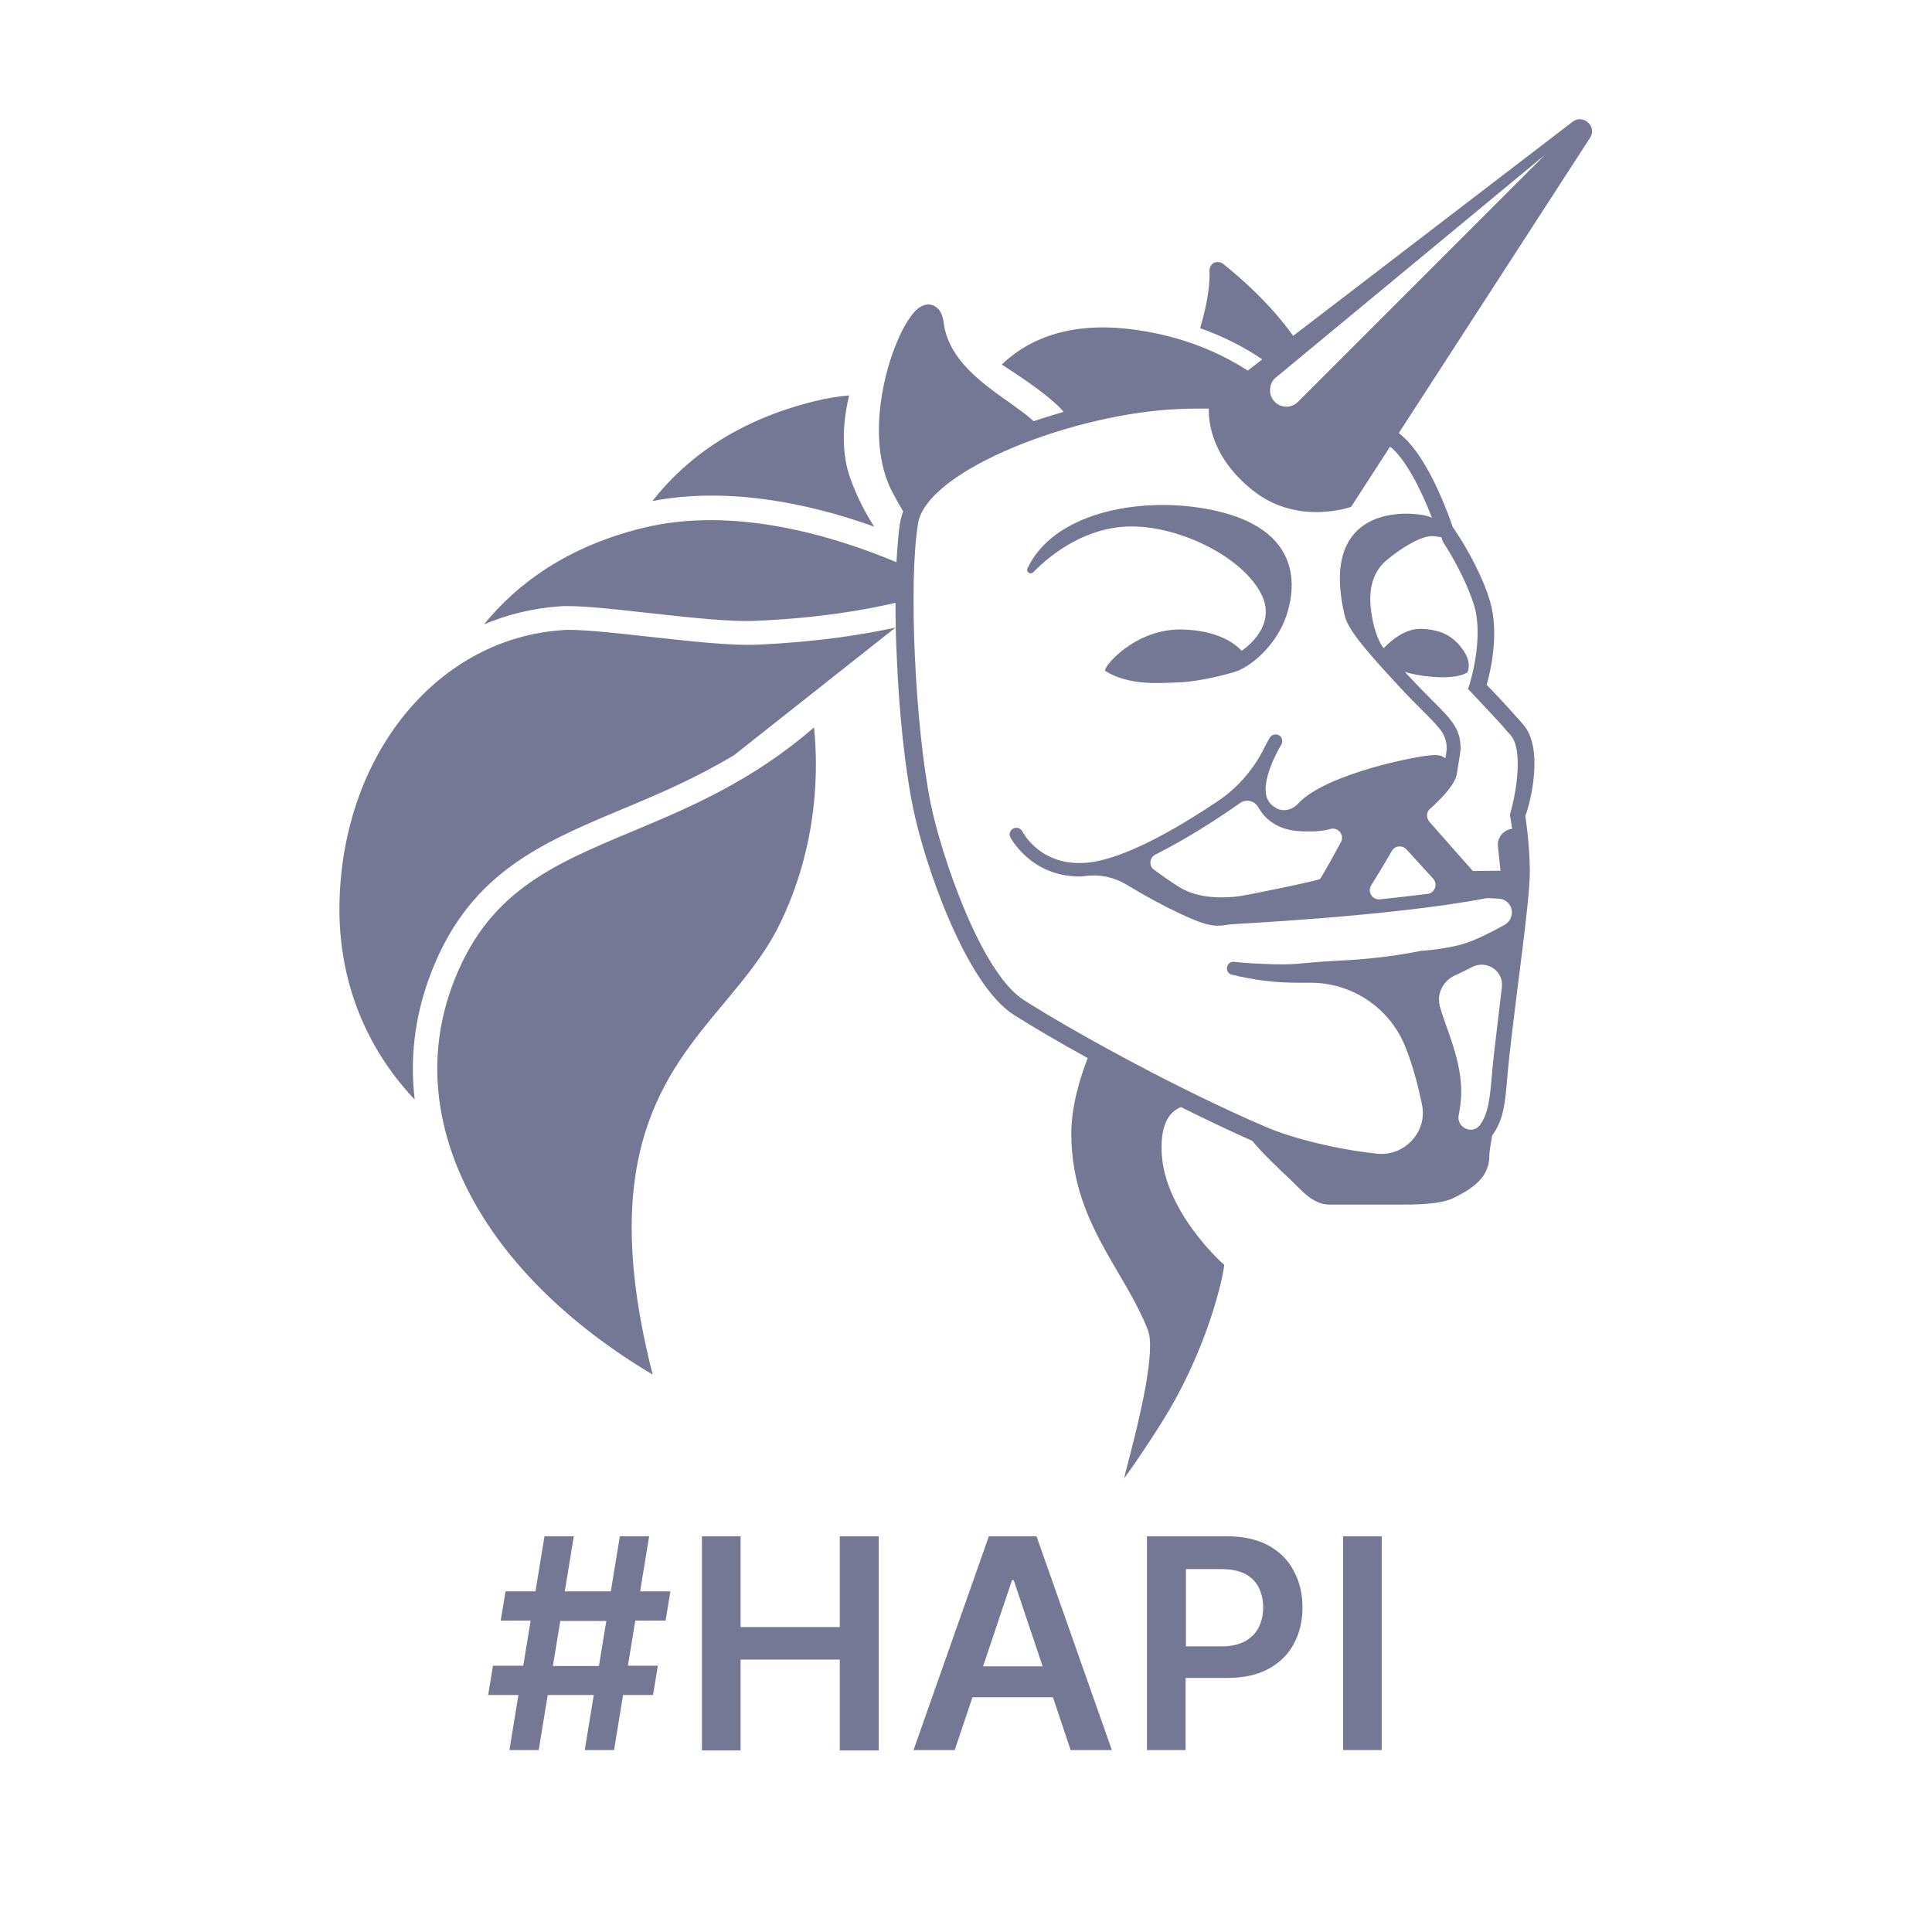 <?xml version="1.0" encoding="utf-8"?>
<!-- Generator: Adobe Illustrator 24.0.1, SVG Export Plug-In . SVG Version: 6.00 Build 0)  -->
<svg version="1.1" id="Layer_2" xmlns="http://www.w3.org/2000/svg" xmlns:xlink="http://www.w3.org/1999/xlink" x="0px" y="0px"
	 width="600px" height="600px" viewBox="0 0 600 600" enable-background="new 0 0 600 600" xml:space="preserve">
<g>
	<g>
		<path fill="#747895" d="M263.7,122.8c-3.6,0.3-7.1,0.9-10.7,1.8c-24.5,6-40.3,18.1-50.4,31c24.5-4.7,49.9,1.3,67.3,7.4
			c0.5,0.2,1,0.4,1.6,0.6c-2.7-4.2-5.2-9-7.2-14.4C261.2,141.1,261.6,131.6,263.7,122.8z"/>
		<path fill="#747895" d="M201.2,197.7c-9.8-1.1-19.1-2.1-24.6-2.1c-0.7,0-1.4,0-2,0.1c-38.1,2.6-67.2,37.3-69.1,82.4
			c-1.4,32.2,13.5,53.1,23.3,63.4c-1.5-12.5-0.1-25,4.3-37.3c11.7-32.6,34.3-42.1,60.6-53.1c10.8-4.5,22.5-9.5,34.3-16.6l50.1-39.6
			c-10.1,2.2-24.4,4.5-42.9,5.3C227.1,200.6,213.9,199.1,201.2,197.7z"/>
		<path fill="#747895" d="M319.1,176.5c-0.5,1.1,0.9,2.1,1.8,1.2c5.3-5.4,16.3-14.3,30.8-14.2c15.6,0.1,35.5,10.2,40.5,22.1
			c4,9.8-6.6,16.5-6.6,16.5l0,0c-2.5-2.7-8-6.3-18.2-6.6c-15-0.5-25.3,12.1-24.1,12.9c7.5,4.7,17.3,3.7,23.1,3.5
			c5.8-0.2,15.1-2.5,17.8-3.5c4.7-1.8,11.7-7.8,14.9-16.1c2.5-6.5,8.4-28.7-25.2-34.4C352.7,154.3,327,159.6,319.1,176.5z"/>
		<path fill="#747895" d="M473.1,225.1c-0.5-0.6-1.1-1.3-1.7-2l-0.3-0.3c-3.9-4.4-7.6-8.3-9.4-10.1c1.2-4.2,4-16.2,1-26.1
			c-2.3-7.7-6.8-15.5-9.2-19.4l-0.8-1.2h0c-0.4-0.6-0.8-1.2-1.1-1.7c-0.3-0.4-0.5-0.7-0.6-1l-0.2-0.7c-2.5-7-8.6-22.3-16.4-28.1
			l59.4-91.7c2.3-3.5-2.1-7.5-5.4-5l-86.8,66.5c-8.7-12.3-21.1-21.8-21.8-22.4c-0.8-0.6-2-0.7-2.9-0.2c-0.9,0.5-1.4,1.6-1.3,2.6
			c0,0.1,0.6,5.9-2.9,17.6c7.5,2.7,13.9,6,19.3,9.7l-4.5,3.5c-8.8-5.7-20-10.5-34.3-12.6c-17.7-2.6-31.9,1-42.1,10.7c0,0,0,0,0,0
			c5.9,3.8,13.1,8.7,17,12.4c0.8,0.7,1.5,1.5,2.2,2.3c-3.1,0.9-6.2,1.9-9.3,2.9c-0.3-0.2-0.5-0.5-0.8-0.7c-1.9-1.7-4.4-3.4-7-5.3
			c-5.4-3.8-11.7-8.3-15.8-14c-2.2-3.1-3.8-6.5-4.3-10.4c-0.3-2.4-1-4-2.2-4.9c0,0,0,0,0,0c0,0,0,0,0,0c-0.6-0.5-2.8-2-5.8,0.3
			c-2,1.6-4.4,5.3-6.5,10.3c-5.2,12.3-8.7,32.1-1.8,46.1c1.2,2.3,2.4,4.5,3.7,6.6c-0.4,1-0.7,2.1-0.9,3.1c-0.6,3.4-0.9,7.8-1.2,12.7
			c-19.8-8.3-50.5-17.5-78.5-10.7c-23.9,5.8-39.4,17.5-49.6,30c7.4-3.1,15.2-5,23.5-5.6c5.6-0.4,16.4,0.8,27.9,2.1
			c11.8,1.3,25.3,2.8,32.9,2.4c19.2-0.8,33.7-3.3,43.5-5.6c0,5.4,0.1,11.1,0.4,16.9c0.7,16.8,2.5,34.3,5,46.5
			c3.6,17.9,16.5,55.2,31.4,64.6c5.5,3.5,13.5,8.2,22.9,13.4c-2.5,6.4-5.1,15.1-5.1,23.5c0,15.2,5.2,26.6,11,37
			c4.6,8.2,9.6,15.7,12.8,24c2.5,6.5-2.7,27.7-5.6,38.9c-1.2,4.5-1.9,7.3-1.7,7c3.7-5.1,7.5-10.8,11.3-16.8
			c15.3-24.2,19.4-47,19.5-48l0.2-1.4l-1.1-1c-0.2-0.2-17.2-15.7-18.3-33.3c-0.4-6.9,1-11.5,4.3-13.8c0.5-0.3,1-0.6,1.6-0.9
			c7.5,3.7,15,7.3,22.2,10.5c2.8,3.5,9,9.4,11.8,12c3.4,3.2,6.9,7.8,12.2,7.8c5.3,0,15.9,0,21.3,0s13.1,0,17.3-2.1
			c4.2-2.1,10.9-5.6,11-12.6c0-1.5,0.4-3.9,0.9-6.8c3.7-4.9,4.1-10.6,4.8-19.2c0.5-5.7,1.7-15.5,3-25.9c2-15.7,4.1-32,3.9-37.9
			c-0.2-8.2-1.1-14.3-1.4-16.2C475.3,249.4,479.5,232.4,473.1,225.1z M318,310.6c-13.3-8.4-25.6-44.6-29-61.2
			c-4.8-23.9-6.9-68.5-3.9-86.8c2.7-16.7,49-34.5,81.7-35.6c1.9-0.1,3.8-0.1,5.6-0.1c1,0,2,0,3,0c-0.1,4.9,1.3,15.6,13.8,25.5
			c13.9,11,30.4,5,30.4,5l12.1-18.7c4.5,3.5,9.4,12.7,13,22.1c-0.9-0.4-1.9-0.7-3.1-0.9c-8.1-1.3-31.6-0.9-24,31.3
			c1,4,5.2,9.4,17.2,22.3c2.8,3,5.1,5.3,7,7.2c5.6,5.6,7.4,7.4,7.5,11.8c0,0.3-0.2,1.6-0.4,3c-0.8-0.6-1.9-1.1-3.4-1
			c-3.6-0.2-33.7,5.6-42.4,15.1c-1.7,1.9-4.5,2.6-6.7,1.4c-0.1-0.1-0.2-0.1-0.3-0.2c-1.4-0.8-2.3-1.9-2.8-3.5
			c-1.3-5.1,2.9-13.2,4.6-16c0.6-1,0.3-2.3-0.6-2.9c-1-0.6-2.3-0.3-2.9,0.6c-0.1,0.2-0.9,1.5-1.9,3.5c-3.3,6.6-8.2,12.2-14.3,16.3
			c-9.8,6.6-24,15.2-35.5,18.2c-18,4.7-24.9-8.2-25.2-8.8c-0.5-1-1.8-1.4-2.8-0.9c-1,0.5-1.5,1.8-0.9,2.8
			c0.1,0.1,6.3,12.1,21.5,12.1c0.6,0,1.4-0.1,2.2-0.2c4.3-0.5,8.6,0.5,12.3,2.7c3.5,2.1,8,4.7,12.5,7c12.6,6.3,14.7,6.2,19.5,5.4
			c1.1-0.2,49.8-2.4,80.1-8.2l3.6,0.2c2.4,0.1,4.3,2.3,4,4.7l0,0.1c-0.2,1.4-1,2.6-2.2,3.3c-2.7,1.5-6.5,3.5-9.9,4.9
			c-1.6,0.6-3.3,1.2-5.1,1.6c-5.5,1.3-11.1,1.6-11.1,1.6s-5.4,1.2-13.5,2.1c-3.4,0.4-7.2,0.7-11.3,0.9c-14,0.7-13,1.6-24.8,1
			c-2.9-0.1-5.7-0.3-8.3-0.6c-2.5-0.3-3.2,3.4-0.7,4c6.1,1.5,13.3,2.6,21.3,2.5c1,0,1.9,0,2.9,0c12.8-0.1,24.4,7.5,29.4,19.3
			c2.1,5,4.1,12,5.4,18.5c1.8,8.4-5.3,16.1-13.8,15.3c-12.5-1.3-26.6-4.8-34.6-8.3C365.3,338.1,332.4,319.8,318,310.6z M448.7,169.2
			l1.2,1.9c2.4,4,5.9,10.5,7.9,16.9c3.1,10.4-1.4,24.4-1.4,24.5l-0.5,1.5l1.1,1.1c0,0.1,5,5.2,10.3,11.1l0.1,0.2
			c0.6,0.7,1.2,1.3,1.8,2c3.7,4.3,1.9,17-0.1,23.9l-0.2,0.6l0.1,0.6c0,0,0.3,1.5,0.6,3.9c-2.7,0.3-4.7,2.7-4.4,5.5l0.8,7.5l-8.6,0.1
			l-13.5-15.3c-1-1.2-1-3,0.2-4c0,0,0,0,0,0c7.1-6.4,8.1-9.5,8.3-10.7c0.9-5.4,1.2-7.4,1.2-8.1c0-6.1-2.9-9-8.7-14.8
			c-1.9-1.9-4.2-4.2-6.9-7.1c-0.6-0.6-1.1-1.2-1.7-1.8c2.1,0.6,4.9,1.2,8.5,1.5c8.4,0.7,10.9-1.4,10.9-1.4s1.5-2.7-1.1-6.6
			c-2.6-3.9-6.2-6.7-13.2-6.9c-5-0.2-9.5,3.7-11.7,6c-0.9-1-2.9-4.7-3.8-10.9c-1.5-9.7,2.1-14.2,4.7-16.4c4.6-3.9,10.9-7.7,14.4-7.5
			c0.9,0.1,1.9,0.2,2.7,0.4C447.8,167.7,448.2,168.4,448.7,169.2z M463.4,332.9c-0.7,8.2-1.1,12.8-3.8,16.5c-2.3,3.1-7.3,0.8-6.6-3
			c0.4-2.1,0.7-4.3,0.8-6.4c0.3-10.7-4.9-20.9-6.7-27.7c0,0,0-0.1,0-0.1c-0.9-3.8,1.2-7.7,4.8-9.3c1.6-0.7,3.4-1.6,5.3-2.6
			c4.6-2.3,9.9,1.3,9.2,6.4l0,0.1C465.2,317.2,463.9,327.1,463.4,332.9z M385.1,249.4c1.8-1.3,4.4-0.8,5.6,1.2
			c0.8,1.4,1.9,2.9,3.4,4.1c4.5,3.7,9.8,3.5,13.2,3.5c3.3,0,5.4-0.6,6-0.8c0,0,0,0,0,0c2.4-0.5,4.3,2,3.1,4.2
			c-2.6,4.8-6.1,11.1-6.5,11.4c-0.7,0.5-22.8,5.1-25.6,5.4s-11.6,1.2-18.2-3c-2.8-1.7-5.5-3.7-7.7-5.3c-1.7-1.2-1.4-3.8,0.4-4.7
			C368.8,260.4,378.7,253.9,385.1,249.4z M436.8,263.8l8.3,9.1c1.5,1.7,0.5,4.4-1.7,4.7c-5,0.6-10,1.2-14.9,1.7
			c-2.3,0.2-3.9-2.3-2.7-4.3c1.9-3,4.3-7,6.5-10.8C433.2,262.6,435.5,262.4,436.8,263.8z M396.4,117.1l83.5-69.1l-76.9,76.9
			c-2.5,2.4-6.6,1.6-8.1-1.5h0C393.9,121.2,394.5,118.5,396.4,117.1z"/>
		<path fill="#747895" d="M196.6,258.1c-25.6,10.7-45.8,19.2-56.4,48.7c-15.1,42,9.4,88.5,62.5,120.1c-17.4-68,3.5-93.1,22.1-115.3
			c6.4-7.7,12.5-15,16.9-23.7c12.9-25.8,12.3-50.5,11.1-62C233.7,242.5,214.1,250.8,196.6,258.1z"/>
	</g>
	<g>
		<path fill="#747895" d="M201.6,477.1h-9.1l-2.8,17.1h-14.3l2.8-17.1h-9.1l-2.8,17.1h-9.3l-1.5,9.1h9.3l-2.3,14h-9.4l-1.5,9.1h9.4l-2.8,17.1h9.1
			l2.8-17.1h14.3l-2.8,17.1h9.1l2.8-17.1h9.3l1.5-9.1h-9.3l2.3-14h9.4l1.5-9.1h-9.4L201.6,477.1z M186,517.4h-14.3l2.3-14h14.3
			L186,517.4z"/>
		<polygon fill="#747895" points="260.8,505.3 230,505.3 230,477.1 218,477.1 218,543.6 230,543.6 230,515.4 260.8,515.4 260.8,543.6 272.9,543.6 
			272.9,477.1 260.8,477.1 		"/>
		<path fill="#747895" d="M307.1,477.1l-23.4,66.4h12.8l5.5-16.4h25l5.5,16.4h12.8l-23.4-66.4H307.1z M305.3,517.5l9-26.8h0.5l9,26.8H305.3z"/>
		<path fill="#747895" d="M394,480c-3.5-1.9-7.8-2.9-12.9-2.9h-24.9v66.4h12v-22.4H381c5.1,0,9.4-0.9,12.9-2.8s6.2-4.5,7.9-7.8
			c1.8-3.3,2.7-7.1,2.7-11.3c0-4.2-0.9-8-2.7-11.3C400.1,484.5,397.4,481.9,394,480z M390.9,505.4c-0.9,1.8-2.3,3.2-4.2,4.3
			c-1.9,1-4.3,1.6-7.3,1.6h-11.1v-24h11c3,0,5.5,0.5,7.4,1.5c1.9,1,3.3,2.4,4.2,4.2c0.9,1.8,1.4,3.9,1.4,6.2
			S391.8,503.6,390.9,505.4z"/>
		<rect fill="#747895" x="417.1" y="477.1" width="12" height="66.4"/>
	</g>
</g>
</svg>

